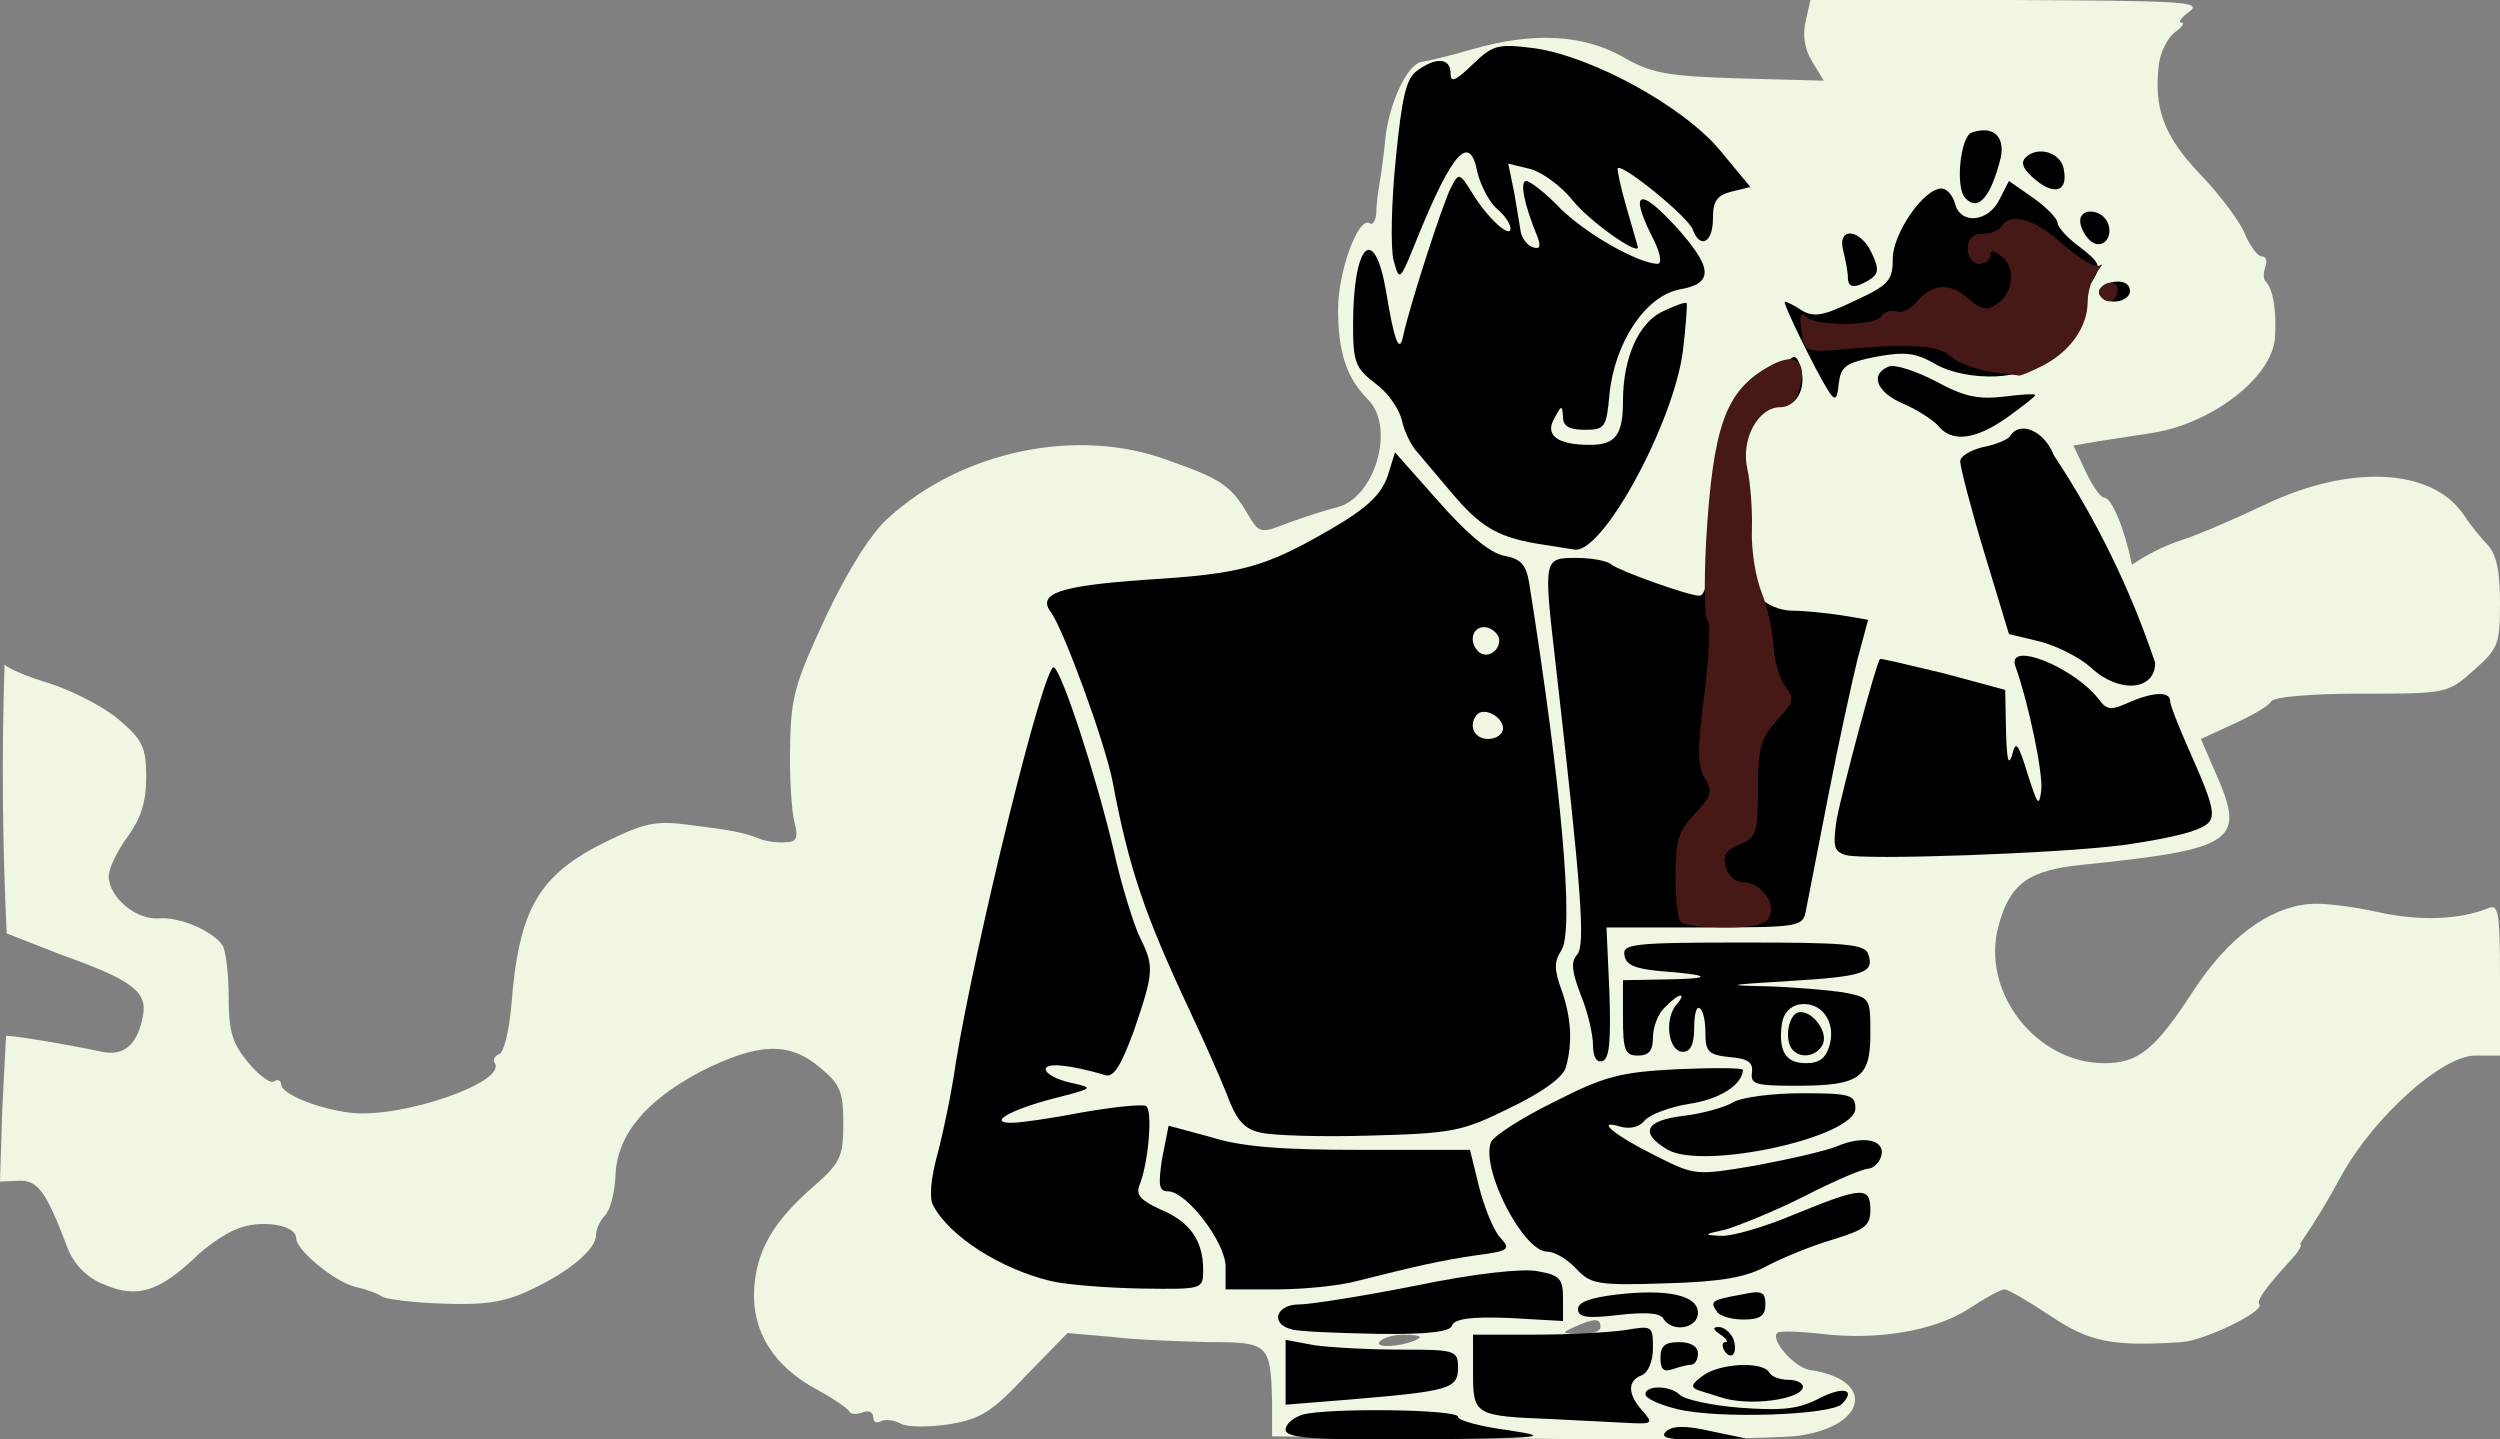<svg xmlns="http://www.w3.org/2000/svg" id="root" viewBox="0 0 99 57">
  <rect x="0" y="0" width="99" height="57" fill="#808080" stroke="none"/>
  <g>
    <path
      style="stroke: none; fill-rule: nonzero; fill: rgb(93.725%, 96.471%, 88.235%); fill-opacity: 1"
      d="M 50.375 55.566 C 50.316 53.207 50.258 53.148 47.852 53.148 C 46.664 53.117 44.941 53.059 43.992 52.938 L 42.273 52.789 L 40.641 54.461 C 39.273 55.926 38.828 56.195 37.582 56.402 C 36.781 56.523 35.918 56.523 35.652 56.371 C 35.383 56.223 35.027 56.195 34.879 56.285 C 34.703 56.371 34.582 56.312 34.582 56.133 C 34.582 55.926 34.406 55.836 34.168 55.926 C 33.93 56.016 33.691 56.016 33.633 55.895 C 33.574 55.777 33.012 55.387 32.355 55.031 C 30.637 54.105 29.773 52.73 29.863 51.059 C 29.953 49.535 30.605 48.371 32.27 46.938 C 33.277 46.043 33.395 45.805 33.395 44.488 C 33.395 43.234 33.277 42.938 32.477 42.281 C 31.258 41.234 30.012 41.293 27.754 42.43 C 25.559 43.594 24.43 44.938 24.371 46.578 C 24.344 47.234 24.164 47.922 23.957 48.133 C 23.777 48.312 23.602 48.668 23.602 48.91 C 23.602 49.477 22.531 50.371 20.988 51.09 C 19.977 51.566 19.207 51.684 17.574 51.625 C 16.387 51.594 15.316 51.445 15.141 51.355 C 14.992 51.238 14.516 51.059 14.102 50.969 C 13.238 50.758 11.727 49.504 11.727 49.027 C 11.727 48.492 10.301 48.281 9.379 48.668 C 8.906 48.848 8.133 49.387 7.688 49.832 C 6.293 51.148 5.402 51.418 4.156 50.879 C 3.445 50.617 2.891 50.047 2.641 49.328 C 1.812 47.148 1.484 46.73 0.742 46.758 L 0 46.789 L 0.09 43.922 L 0.238 41.027 C 0.297 40.965 2.672 41.355 4.039 41.652 C 4.93 41.832 5.461 41.355 5.668 40.191 C 5.816 39.266 5.254 38.816 2.406 37.801 L 0.266 36.965 C 0.094 33.414 0.066 29.859 0.18 26.305 C 0.266 26.453 1.039 26.781 1.93 27.051 C 2.789 27.32 4.039 27.949 4.66 28.457 C 5.641 29.293 5.789 29.559 5.789 30.785 C 5.789 31.77 5.582 32.398 5.047 33.145 C 4.633 33.711 4.305 34.398 4.305 34.695 C 4.305 35.531 5.402 36.457 6.324 36.367 C 7.152 36.309 8.43 36.875 8.816 37.441 C 8.934 37.621 9.055 38.547 9.055 39.473 C 9.055 40.848 9.203 41.324 9.824 42.07 C 10.242 42.578 10.715 42.938 10.863 42.816 C 11.012 42.727 11.133 42.789 11.133 42.938 C 11.133 43.324 12.617 43.922 13.922 44.07 C 15.969 44.281 20.066 42.848 19.594 42.102 C 19.504 41.98 19.594 41.801 19.77 41.742 C 19.949 41.684 20.156 40.848 20.246 39.859 C 20.543 35.98 21.312 34.637 24.074 33.293 C 25.5 32.605 25.973 32.484 27.281 32.664 C 28.973 32.875 29.477 32.965 30.129 33.234 C 30.367 33.32 30.812 33.383 31.109 33.352 C 31.555 33.352 31.613 33.172 31.465 32.574 C 31.348 32.156 31.258 30.785 31.289 29.559 C 31.316 27.559 31.496 27.023 32.715 24.395 C 33.574 22.574 34.523 21.082 35.176 20.512 C 38.086 17.855 42.656 16.898 46.219 18.215 C 48.355 18.961 48.742 19.23 49.395 20.332 C 49.871 21.141 49.902 21.141 51.059 20.691 C 51.711 20.453 52.543 20.184 52.93 20.094 C 54.441 19.738 55.273 16.93 54.176 15.824 C 53.316 14.961 52.988 13.945 52.988 12.242 C 52.988 10.75 53.789 8.57 54.234 8.84 C 54.355 8.926 54.473 8.75 54.5 8.449 C 54.5 8.152 54.562 7.645 54.621 7.316 C 54.68 6.988 54.797 6.18 54.859 5.492 C 55.008 4.062 55.75 2.508 56.312 2.449 C 56.52 2.418 57.441 2.211 58.332 1.941 C 60.734 1.254 62.695 1.375 64.238 2.238 C 65.367 2.895 65.961 3.016 68.871 3.105 L 72.223 3.195 L 71.75 2.418 C 71.457 1.938 71.371 1.355 71.512 0.805 L 71.691 0 L 79.496 0 C 86.414 0.031 87.215 0.059 86.711 0.449 C 86.383 0.688 86.234 0.895 86.383 0.895 C 86.531 0.895 86.414 1.074 86.117 1.285 C 85.848 1.492 85.551 2.059 85.492 2.539 C 85.285 4.27 85.672 5.375 87.125 6.898 C 87.926 7.734 88.73 8.809 88.906 9.285 C 89.113 9.766 89.41 10.152 89.559 10.152 C 89.738 10.152 89.797 10.332 89.707 10.57 C 89.621 10.809 89.621 11.078 89.738 11.168 C 90.004 11.438 90.152 12.273 90.094 13.285 C 90.066 14.871 87.66 16.75 85.254 17.141 L 83.117 17.469 L 82.109 17.645 L 82.586 18.66 C 82.852 19.23 83.18 19.707 83.328 19.707 C 83.625 19.707 84.129 20.93 84.426 22.363 C 85.039 21.945 85.707 21.613 86.414 21.379 C 87.066 21.168 88.52 20.543 89.648 20.004 C 93.062 18.363 96.297 18.543 97.547 20.363 C 97.781 20.723 98.199 21.258 98.496 21.559 C 98.852 21.945 99 22.574 99 23.855 C 99 25.5 98.941 25.68 97.961 26.543 C 96.922 27.469 96.891 27.469 93.508 27.469 C 91.578 27.469 90.066 27.59 89.945 27.77 C 89.855 27.949 89.176 28.336 88.461 28.664 L 87.156 29.262 L 87.75 30.637 C 88.938 33.32 88.52 33.621 82.465 34.246 C 80.328 34.457 79.586 34.996 79.141 36.668 C 78.43 39.266 80.625 42.102 83.328 42.102 C 84.691 42.102 85.344 41.562 86.859 39.234 C 88.223 37.145 89.828 35.949 91.43 35.801 C 91.934 35.742 93.121 35.891 94.07 36.098 C 95.766 36.488 97.367 36.426 98.496 35.98 C 98.941 35.77 99 36.039 99 38.785 L 99 41.801 L 98.02 41.801 C 96.715 41.801 94.043 44.191 92.738 46.52 C 92.234 47.465 91.68 48.383 91.074 49.266 C 91.191 49.266 91.043 49.535 90.777 49.832 C 89.68 51.027 89.352 51.508 89.473 51.656 C 89.68 51.926 87.305 53.09 86.383 53.148 C 83.652 53.328 82.734 53.148 81.188 52.102 C 80.328 51.535 79.527 51.059 79.379 51.059 C 79.23 51.059 78.578 51.418 77.953 51.836 C 76.617 52.699 74.332 53.09 72.137 52.82 C 71.332 52.73 70.562 52.699 70.414 52.762 C 70.027 52.969 71.035 54.164 71.691 54.254 C 74.273 54.641 73.945 56.461 71.246 56.852 C 70.504 56.969 65.516 57.031 60.141 56.969 L 50.375 56.879 Z M 63.676 54.492 C 63.676 53.773 63.617 53.746 61.449 53.746 C 59.461 53.746 59.223 53.805 59.223 54.312 C 59.223 55.059 59.578 55.18 61.836 55.207 C 63.617 55.238 63.676 55.207 63.676 54.492 Z M 56.223 52.969 C 56.281 52.91 56.016 52.852 55.57 52.852 C 55.156 52.852 54.711 53 54.621 53.148 C 54.441 53.445 55.867 53.27 56.223 52.969 Z M 63.379 52.551 C 63.379 52.191 63.141 52.191 62.34 52.551 C 61.805 52.789 61.836 52.82 62.578 52.82 C 63.023 52.852 63.379 52.73 63.379 52.551 Z M 46.398 49.805 C 46.34 49.594 45.773 49.176 45.18 48.879 C 44.23 48.402 44.082 48.191 44.082 47.324 C 44.082 46.758 44.23 45.953 44.379 45.504 C 44.676 44.758 44.645 44.727 44.023 44.906 C 43.637 44.996 42.301 45.176 41.055 45.297 C 38.77 45.473 38.738 45.473 38.711 44.758 C 38.711 44.309 38.531 44.609 38.293 45.535 C 37.906 46.938 37.906 47.059 38.531 47.715 C 39.836 49.148 42.391 50.074 45.062 50.133 C 46.102 50.164 46.488 50.043 46.398 49.805 Z M 53.848 49.594 C 54.145 49.414 55.156 49.176 56.074 49.086 C 56.996 48.969 57.738 48.789 57.738 48.668 L 57.559 47.535 L 57.383 46.609 L 53.02 46.488 C 50.645 46.43 48.328 46.281 47.883 46.133 C 47.082 45.922 47.109 45.953 48.238 47.117 C 49.129 48.012 49.426 48.551 49.426 49.266 L 49.426 50.254 L 51.355 50.074 C 52.426 49.953 53.523 49.746 53.848 49.594 Z M 66.645 48.848 C 66.645 47.953 66.762 47.805 67.473 47.684 C 68.156 47.594 68.129 47.566 67.238 47.504 C 65.754 47.445 62.961 45.922 62.844 45.117 C 62.727 44.34 62.754 44.34 61.27 45.086 C 60.262 45.625 60.113 45.805 60.289 46.371 C 60.617 47.477 61.598 48.668 62.16 48.668 C 62.457 48.668 62.934 48.938 63.23 49.266 C 63.617 49.715 64.148 49.863 65.219 49.863 L 66.645 49.863 Z M 58.984 42.938 C 61.062 41.922 61.508 41.293 60.945 40.219 C 60.734 39.832 60.707 38.727 60.824 37.145 C 60.945 35.77 60.945 33.652 60.824 32.426 L 60.617 30.156 L 57.41 30.156 L 57.5 28.754 L 57.59 27.32 L 58.867 27.32 C 60.5 27.32 60.5 26.934 58.867 26.812 L 57.59 26.723 L 57.5 25.32 L 57.41 23.887 L 58.449 23.887 C 59.191 23.887 59.52 23.766 59.52 23.438 C 59.52 23.199 59.25 22.992 58.926 22.992 C 58.598 22.992 57.738 22.453 57.023 21.797 L 55.719 20.602 L 53.582 21.828 C 50.793 23.41 49.188 23.887 46.457 23.887 C 45.238 23.887 43.934 23.977 43.609 24.066 L 42.953 24.246 L 43.695 26.066 C 44.113 27.082 44.559 28.457 44.734 29.113 L 45.449 32.246 C 45.953 34.398 46.367 35.5 47.883 38.816 C 48.445 40.039 49.16 41.652 49.426 42.398 C 50.078 44.043 50.582 44.219 54.324 44.043 C 56.578 43.953 57.293 43.773 58.984 42.938 Z M 39.777 42.938 C 40.281 42.727 40.52 42.371 40.52 41.863 C 40.52 41.176 40.609 41.145 42.004 41.266 L 43.488 41.355 L 43.934 40.039 C 44.352 38.816 44.32 38.578 43.668 36.309 C 43.25 34.965 42.867 33.41 42.746 32.844 L 42.211 30.637 L 41.887 29.5 L 41.32 31.383 C 40.789 33.203 39.305 39.742 38.859 42.191 C 38.648 43.414 38.68 43.445 39.777 42.938 Z M 70.621 35.172 L 71.512 30.605 L 72.461 26.098 C 72.641 25.379 72.016 25.082 70.145 25.082 C 69.227 25.082 69.02 24.961 68.781 24.273 C 68.574 23.738 68.453 23.617 68.453 23.977 C 68.426 24.363 68.156 24.484 67.297 24.484 C 66.109 24.484 63.527 23.738 62.844 23.199 C 62.25 22.723 62.191 23.02 62.488 25.23 L 63.082 30.902 C 63.586 36.398 63.109 35.832 67.09 35.832 C 70.383 35.832 70.504 35.801 70.621 35.172 Z M 79.703 32.727 C 79.703 31.98 79.348 31.352 78.934 31.352 C 78.637 31.352 78.516 30.934 78.516 29.77 L 78.516 28.156 L 77.004 27.828 C 76.172 27.621 75.398 27.531 75.25 27.621 C 75.133 27.707 74.719 28.844 74.359 30.188 C 73.828 32.188 73.797 32.664 74.125 32.875 C 74.332 33.023 75.668 33.145 77.121 33.145 C 79.141 33.145 79.703 33.055 79.703 32.727 Z M 85.316 32.219 C 86.414 31.828 86.414 31.828 85.641 30.219 C 85.078 29.023 84.957 28.961 83.711 28.961 C 82.793 28.961 82.316 28.812 82.109 28.457 C 81.664 27.621 81.574 28.066 81.723 30.395 L 81.844 32.547 L 83.117 32.547 C 83.801 32.547 84.781 32.398 85.316 32.219 Z M 83.414 24.426 C 82.438 22.215 81.574 20.602 81.102 20.035 C 80.863 19.766 80.594 19.32 80.508 19.051 C 80.328 18.512 79.258 18.305 78.992 18.75 C 78.902 18.902 79.199 20.156 79.645 21.586 L 80.445 24.184 L 81.961 24.633 C 82.82 24.871 83.562 25.289 83.684 25.527 C 83.773 25.77 83.922 25.977 83.98 25.977 C 84.07 25.977 83.801 25.262 83.414 24.426 Z M 62.605 20.125 C 62.875 19.887 63.23 19.406 63.379 19.078 C 63.676 18.57 63.586 18.512 62.516 18.512 C 60.766 18.512 60.41 18.273 60.41 17.168 C 60.41 15.586 60.676 15.227 61.773 15.227 C 62.637 15.227 62.785 15.109 62.785 14.543 C 62.785 14.184 63.109 13.285 63.496 12.539 L 64.211 11.195 L 63.051 10.688 C 62.43 10.422 61.895 10.332 61.895 10.48 C 61.895 11.047 59.668 10.75 58.777 10.031 L 57.914 9.316 L 57.234 11.465 C 56.875 12.629 56.551 13.824 56.551 14.125 C 56.551 14.391 56.43 14.629 56.281 14.629 C 55.926 14.629 56.492 16.391 57.023 17.02 C 57.262 17.258 57.797 17.914 58.242 18.484 C 59.758 20.395 61.656 21.109 62.605 20.125 Z M 80.328 13.348 C 80.891 12.988 81.457 12.301 81.633 11.824 C 81.871 11.078 81.844 10.898 81.25 10.512 C 80.891 10.27 80.594 9.914 80.594 9.734 C 80.594 9.227 76.438 9.406 76.113 9.914 C 75.965 10.121 75.844 10.719 75.844 11.258 C 75.844 12.004 75.695 12.242 74.953 12.512 C 73.738 12.93 73.828 13.109 75.191 12.93 C 76.023 12.809 76.586 12.957 77.359 13.406 C 78.637 14.211 79.082 14.184 80.328 13.348 Z M 64.09 5.672 C 64.625 5.672 65.426 5.941 65.84 6.27 C 66.91 7.105 67.473 7.016 66.672 6.152 C 65.84 5.285 62.191 3.285 60.824 2.984 C 60.023 2.809 59.727 2.867 59.191 3.465 C 58.773 3.922 58.18 4.184 57.559 4.18 C 56.609 4.18 56.254 4.598 56.254 5.613 C 56.281 6.062 56.312 6.062 56.578 5.613 C 56.875 5.047 59.223 4.809 59.223 5.344 C 59.223 5.492 59.906 5.672 60.766 5.734 C 61.773 5.852 62.43 6.062 62.637 6.391 C 62.902 6.836 62.934 6.836 63.023 6.27 C 63.109 5.824 63.348 5.672 64.09 5.672 Z M 64.09 5.672 "
    />
    <path
      d="M 50.91 56.613 C 50.91 56.402 51.207 56.133 51.594 56.016 C 52.633 55.746 57.738 55.805 57.738 56.105 C 57.738 56.254 58.629 56.492 59.758 56.641 C 61.508 56.91 61.121 56.941 56.344 57 C 51.891 57.031 50.91 56.941 50.91 56.613 Z M 65.961 56.703 C 66.199 56.461 66.703 56.434 67.742 56.672 L 69.168 56.969 L 67.414 57 C 66.109 57.031 65.723 56.941 65.961 56.703 Z M 61.449 56.195 C 58.391 56.074 58.332 56.043 58.332 54.344 L 58.332 52.852 L 60.797 52.852 C 62.133 52.852 63.734 52.762 64.355 52.672 C 65.426 52.492 65.457 52.492 65.457 53.387 C 65.457 53.895 65.277 54.344 65.012 54.461 C 64.445 54.672 64.445 55.207 65.039 55.867 C 65.484 56.371 65.457 56.402 64.387 56.344 Z M 61.449 56.195 "
    />
    <path
      d="M 66.434 55.805 C 65.723 55.625 65.16 55.387 65.16 55.207 C 65.16 54.852 66.137 54.852 66.523 55.238 C 66.703 55.418 67.77 55.656 68.898 55.746 C 70.531 55.867 71.184 55.805 71.957 55.418 C 72.965 54.879 73.531 55 72.938 55.598 C 72.492 56.043 68.039 56.195 66.434 55.805 Z M 50.91 54.344 L 50.91 53.059 L 52.039 53.27 C 52.633 53.355 54.176 53.445 55.453 53.445 C 57.648 53.445 57.738 53.477 57.738 54.164 C 57.738 55 57.383 55.09 53.492 55.418 L 50.91 55.625 Z M 50.91 54.344 "
    />
    <path
      d="M 68.129 55.328 L 67.266 55.059 C 66.941 54.941 66.969 54.82 67.414 54.492 C 68.066 53.984 69.789 53.895 70.059 54.344 C 70.145 54.523 70.504 54.641 70.828 54.641 C 71.125 54.641 71.395 54.762 71.395 54.91 C 71.395 55.418 69.227 55.715 68.129 55.328 Z M 65.754 53.773 C 65.754 53.297 65.93 53.148 66.496 53.148 C 66.969 53.148 67.238 53.328 67.238 53.598 C 67.238 53.836 67.117 54.043 66.969 54.043 C 66.82 54.043 66.496 54.133 66.227 54.223 C 65.871 54.344 65.754 54.223 65.754 53.773 Z M 68.277 53.477 C 68.188 53.297 68.188 53.148 68.336 53.148 C 68.453 53.148 68.363 53 68.129 52.852 C 67.832 52.641 67.801 52.551 68.066 52.551 C 68.277 52.551 68.512 52.762 68.633 53 C 68.84 53.566 68.574 53.926 68.277 53.477 Z M 51.148 52.641 C 50.285 52.43 50.523 51.656 51.445 51.656 C 51.891 51.656 53.969 51.328 56.074 50.91 C 58.391 50.43 60.289 50.223 60.883 50.34 C 61.773 50.492 61.895 50.641 61.895 51.418 L 61.895 52.312 L 59.758 52.191 C 58.273 52.133 57.59 52.223 57.5 52.492 C 57.441 52.73 56.578 52.852 54.531 52.82 C 52.957 52.789 51.414 52.73 51.148 52.641 Z M 65.871 52.223 C 65.754 51.984 65.129 51.953 64.09 52.074 C 62.844 52.223 62.488 52.164 62.488 51.836 C 62.488 51.566 62.992 51.387 64 51.266 C 66.051 51.027 67.238 51.297 67.238 51.984 C 67.238 52.609 66.227 52.789 65.871 52.223 Z M 67.98 51.926 C 67.711 51.535 67.77 51.477 68.957 51.266 C 69.762 51.09 69.91 51.148 69.91 51.656 C 69.91 52.102 69.699 52.254 69.047 52.254 C 68.543 52.254 68.066 52.102 67.98 51.926 Z M 41.617 50.73 C 39.629 50.254 37.609 48.969 36.957 47.742 C 36.781 47.445 36.867 46.641 37.137 45.652 C 37.375 44.758 37.699 43.176 37.848 42.102 C 38.621 37.352 41.352 26.215 41.738 26.426 C 42.062 26.633 43.371 30.605 44.082 33.59 C 44.41 35.082 44.914 36.668 45.152 37.145 C 45.715 38.277 45.684 38.516 44.914 40.785 C 44.41 42.16 44.113 42.668 43.785 42.578 C 42.359 42.16 41.41 42.07 41.41 42.34 C 41.41 42.52 41.855 42.758 42.391 42.875 C 43.34 43.086 43.34 43.086 41.707 43.504 C 39.984 43.953 39.066 44.488 40.105 44.461 C 40.402 44.461 41.68 44.281 42.895 44.043 C 44.113 43.832 45.238 43.715 45.387 43.801 C 45.656 43.98 45.477 46.07 45.121 46.938 C 44.973 47.324 45.18 47.535 45.953 47.895 C 47.109 48.371 47.645 49.117 47.645 50.281 C 47.645 51.059 47.645 51.059 45.211 51.027 C 43.844 51 42.242 50.879 41.617 50.73 Z M 41.617 50.73 "
    />
    <path
      d="M 48.535 50.164 C 48.535 49.207 46.992 47.176 46.25 47.176 C 45.895 47.176 45.863 46.938 46.012 45.922 L 46.277 44.578 L 47.941 45.027 C 49.16 45.414 50.703 45.535 53.91 45.535 L 58.211 45.535 L 58.57 46.996 C 58.777 47.805 59.133 48.699 59.398 48.996 C 59.844 49.477 59.785 49.535 58.422 49.715 C 57.023 49.922 56.105 50.133 53.73 50.73 C 53.078 50.91 51.652 51.059 50.555 51.059 L 48.535 51.059 Z M 62.43 50.254 C 62.07 49.863 61.566 49.566 61.27 49.566 C 60.32 49.566 58.629 46.281 59.043 45.234 C 59.133 44.996 60.23 44.281 61.508 43.652 C 63.555 42.609 64.148 42.457 66.434 42.34 C 67.859 42.281 69.02 42.281 69.02 42.371 C 68.988 42.965 68.098 43.535 66.879 43.715 C 66.137 43.832 65.336 44.133 65.129 44.371 C 64.922 44.637 64.535 44.727 64.148 44.609 C 63.141 44.309 63.941 44.969 65.633 45.805 C 67.117 46.551 67.176 46.551 69.492 46.16 C 70.77 45.922 72.254 45.594 72.758 45.387 C 73.828 44.938 74.719 45.145 74.48 45.832 C 74.391 46.07 74.152 46.281 73.977 46.281 C 73.77 46.281 72.641 46.758 71.422 47.387 C 70.234 47.984 68.809 48.551 68.305 48.699 C 67.445 48.879 67.445 48.91 68.156 48.938 C 68.574 48.969 69.91 48.578 71.098 48.074 C 73.738 46.996 74.066 46.969 74.066 47.922 C 74.066 48.551 73.828 48.699 72.582 49.086 C 71.75 49.328 70.59 49.805 69.969 50.133 C 69.137 50.582 68.188 50.758 65.961 50.82 C 63.258 50.91 62.992 50.848 62.43 50.254 Z M 62.43 50.254 "
    />
    <path
      d="M 66.051 45.535 C 64.922 44.879 65.129 44.371 66.645 44.191 C 67.387 44.102 68.277 43.863 68.633 43.652 C 68.988 43.445 70.207 43.293 71.363 43.293 C 73.262 43.293 73.473 43.355 73.473 43.891 C 73.473 45.027 67.504 46.34 66.051 45.535 Z M 49.902 44.848 C 49.246 44.699 48.949 44.34 48.566 43.293 C 48.27 42.547 47.613 41.086 47.109 40.012 C 45.328 36.219 44.707 34.398 44.055 30.934 C 43.758 29.41 42.125 24.934 41.617 24.246 C 41.055 23.5 41.977 23.199 45.328 22.961 C 49.188 22.723 50.051 22.484 52.691 20.961 C 54.176 20.094 54.68 19.586 54.945 18.871 L 55.242 17.914 L 56.965 19.855 C 58.094 21.141 58.984 21.887 59.547 22.004 C 60.23 22.125 60.438 22.363 60.559 23.109 C 61.836 31.141 62.34 36.816 61.836 37.621 C 61.539 38.07 61.539 38.398 61.836 39.203 C 62.219 40.277 62.281 41.293 62.012 42.25 C 61.922 42.637 61.121 43.234 59.816 43.863 C 57.887 44.816 57.531 44.879 54.266 44.969 C 52.336 45.027 50.375 44.969 49.902 44.848 Z M 59.52 28.844 C 59.52 28.395 58.805 28.008 58.508 28.277 C 58.125 28.695 58.359 29.262 58.926 29.262 C 59.25 29.262 59.52 29.082 59.52 28.844 Z M 59.371 25.352 C 59.371 25.141 59.133 24.902 58.867 24.844 C 58.332 24.754 58.125 25.379 58.539 25.797 C 58.836 26.098 59.371 25.828 59.371 25.352 Z M 69.375 42.488 C 69.434 42.07 69.227 41.922 68.512 41.863 C 67.652 41.773 67.535 41.652 67.535 40.906 C 67.535 40.43 67.445 39.98 67.297 39.922 C 67.176 39.832 67.09 40.191 67.09 40.695 C 67.09 41.355 66.941 41.652 66.645 41.652 C 66.078 41.652 65.902 40.43 66.348 39.832 C 66.852 39.266 66.496 39.293 65.93 39.891 C 65.664 40.129 65.457 40.668 65.457 41.086 C 65.457 41.594 65.309 41.801 64.863 41.801 C 64.355 41.801 64.27 41.594 64.27 40.309 L 64.27 38.816 L 65.988 38.785 C 67.891 38.758 67.77 38.605 65.754 38.457 C 64.773 38.367 64.387 38.219 64.328 37.832 C 64.238 37.383 64.652 37.324 69.02 37.324 C 73.055 37.324 73.828 37.383 73.977 37.77 C 74.242 38.516 73.855 38.668 70.859 38.848 C 68.395 38.996 68.246 39.023 69.91 39.055 C 70.977 39.086 72.344 39.203 72.965 39.293 C 74.066 39.504 74.066 39.504 74.066 40.938 C 74.066 42.699 73.648 42.996 71.098 42.996 C 69.551 42.996 69.316 42.938 69.375 42.488 Z M 72.461 41.355 C 72.699 40.43 72.105 39.652 71.273 39.773 C 70.887 39.832 70.621 40.129 70.562 40.547 C 70.414 41.621 70.711 42.102 71.512 42.102 C 72.074 42.102 72.312 41.891 72.461 41.355 Z M 72.461 41.355 "
    />
    <path
      d="M 71.008 41.594 C 70.68 41.293 70.77 40.367 71.125 40.129 C 71.602 39.859 72.402 40.758 72.195 41.324 C 71.988 41.801 71.363 41.953 71.008 41.594 Z M 63.082 41.383 C 63.082 40.965 62.875 40.07 62.605 39.414 C 62.25 38.488 62.191 38.098 62.457 37.801 C 62.785 37.414 62.637 35.352 61.598 26.246 C 61.121 22.094 61.121 22.094 62.43 22.094 C 63.051 22.094 63.676 22.215 63.824 22.363 C 64.121 22.602 66.852 23.59 67.297 23.59 C 67.414 23.59 67.535 23.379 67.535 23.141 C 67.535 22.902 67.742 22.691 67.98 22.691 C 68.633 22.691 68.84 24.602 68.484 27.32 C 68.305 28.785 68.277 29.828 68.453 29.977 C 68.602 30.156 68.723 29.918 68.723 29.352 C 68.723 28.812 68.871 28.305 69.02 28.215 C 69.195 28.125 69.316 26.934 69.316 25.59 C 69.344 23.5 69.402 23.199 69.73 23.68 C 69.938 23.945 70.504 24.184 70.977 24.184 C 71.453 24.184 72.312 24.273 72.906 24.363 L 73.977 24.543 L 73.559 26.098 C 73.352 26.934 72.816 29.379 72.402 31.5 L 71.512 36.07 C 71.395 36.695 71.273 36.727 67.504 36.727 L 63.617 36.727 L 63.734 39.324 C 63.793 41.203 63.734 41.922 63.469 42.012 C 63.23 42.102 63.082 41.863 63.082 41.383 Z M 68.871 36.129 C 68.781 35.98 68.426 35.832 68.098 35.832 C 67.801 35.832 67.535 35.98 67.535 36.129 C 67.535 36.309 67.891 36.426 68.305 36.426 C 68.723 36.426 68.988 36.309 68.871 36.129 Z M 73.086 33.859 C 72.609 33.711 72.582 33.5 72.73 32.457 C 72.938 31.352 74.301 26.215 74.449 26.098 C 74.48 26.066 75.609 26.336 76.973 26.664 L 79.406 27.32 L 79.438 28.961 C 79.469 30.039 79.527 30.367 79.676 29.918 C 79.824 29.293 79.914 29.41 80.297 30.664 C 80.684 31.859 80.742 31.98 80.832 31.32 C 80.922 30.605 80.297 27.738 79.824 26.426 C 79.379 25.32 82.141 26.395 83.148 27.738 C 83.445 28.125 83.625 28.125 84.277 27.828 C 85.227 27.41 85.938 27.352 85.938 27.77 C 85.938 27.918 86.266 28.754 86.652 29.621 C 87.84 32.309 87.867 32.516 86.918 32.875 C 86.473 33.055 85.168 33.32 84.008 33.473 C 81.426 33.801 73.797 34.07 73.086 33.859 Z M 73.086 33.859 "
    />
    <path
      d="M 82.82 26.453 C 82.406 26.066 81.484 25.59 80.805 25.41 L 79.555 25.109 L 78.578 21.887 C 78.043 20.125 77.625 18.484 77.625 18.273 C 77.625 18.062 78.043 17.824 78.516 17.707 C 79.023 17.617 79.496 17.406 79.586 17.289 C 79.973 16.633 80.953 17.051 81.336 18.035 C 83.023 20.582 84.371 23.344 85.344 26.246 C 85.344 27.352 83.922 27.469 82.82 26.453 Z M 60.855 21.527 C 59.281 21.258 58.598 20.84 57.469 19.496 L 56.133 17.914 C 55.898 17.676 55.602 17.078 55.512 16.633 C 55.391 16.152 54.918 15.496 54.441 15.168 C 53.672 14.57 53.582 14.332 53.582 12.867 C 53.582 9.645 54.414 8.809 54.887 11.527 C 55.215 13.555 55.422 14.035 55.57 13.285 C 55.809 12.152 57.145 8.004 57.469 7.406 C 57.766 6.836 57.797 6.836 58.301 7.645 C 58.895 8.629 59.816 9.465 59.816 9.047 C 59.816 8.867 59.578 8.508 59.25 8.242 C 58.953 7.973 58.629 7.316 58.508 6.836 C 58.211 5.254 57.531 5.973 56.133 9.406 C 55.422 11.168 55.422 11.168 55.184 10.301 C 55.066 9.824 55.094 8.031 55.273 6.301 C 55.512 3.852 55.688 3.105 56.105 2.809 C 56.875 2.238 57.441 2.301 57.441 2.895 C 57.441 3.285 57.617 3.227 58.301 2.566 C 59.133 1.762 59.312 1.73 60.766 1.91 C 63.051 2.238 66.672 4.211 68.129 5.973 L 69.316 7.406 L 68.574 7.586 C 67.98 7.734 67.832 7.973 67.832 8.66 C 67.832 9.613 67.324 9.883 67.027 9.078 C 66.852 8.598 64.27 6.48 64.062 6.66 C 64.031 6.719 64.18 7.434 64.418 8.242 L 64.863 9.793 C 64.863 10.121 62.961 8.777 62.281 7.941 C 61.836 7.375 61.062 6.809 60.586 6.688 L 59.727 6.48 L 59.965 7.645 L 60.23 9.227 C 60.289 9.465 60.5 9.734 60.707 9.793 C 60.973 9.883 61.031 9.766 60.883 9.375 C 60.352 8.09 60.172 7.168 60.438 7.168 C 60.586 7.168 61.211 7.645 61.805 8.27 C 62.844 9.285 64.863 10.422 65.633 10.449 C 65.84 10.449 65.754 9.973 65.367 9.258 C 64.535 7.555 64.949 7.434 66.348 8.957 C 67.832 10.602 67.891 11.227 66.496 11.465 C 65.16 11.734 63.941 13.555 63.734 15.617 C 63.617 16.93 63.555 17.02 62.754 17.02 C 62.133 17.02 61.895 16.871 61.895 16.512 C 61.863 16.035 61.836 16.035 61.566 16.543 C 61.152 17.227 61.656 17.617 62.961 17.617 C 63.973 17.617 64.27 17.227 64.27 15.883 C 64.27 14.211 64.863 12.84 65.781 12.363 C 66.285 12.121 66.73 11.945 66.793 12.004 C 66.82 12.062 66.762 12.898 66.645 13.883 C 66.285 16.723 63.496 21.887 62.367 21.766 Z M 76.734 16.84 C 76.5 16.602 75.906 16.215 75.34 15.973 C 74.301 15.527 74.035 14.809 74.805 14.512 C 75.043 14.422 75.875 14.691 76.676 15.109 C 77.773 15.707 78.34 15.824 79.348 15.707 C 80.031 15.617 80.594 15.586 80.594 15.645 C 80.594 15.707 80.09 16.094 79.469 16.543 C 78.191 17.438 77.27 17.527 76.734 16.84 Z M 70.207 15.527 C 70.207 15.168 70.414 14.691 70.652 14.453 C 71.035 14.035 71.125 14.035 71.273 14.453 C 71.543 15.168 71.273 15.945 70.711 16.062 C 70.355 16.125 70.207 15.973 70.207 15.527 Z M 70.207 15.527 "
    />
    <path
      d="M 72.434 15.527 C 71.898 14.691 70.562 11.945 70.68 11.945 C 70.738 11.945 71.066 12.094 71.363 12.301 C 71.84 12.57 72.195 12.512 73.441 11.914 C 74.805 11.285 74.953 11.105 74.953 10.242 C 74.953 9.258 76.172 7.465 76.883 7.465 C 77.094 7.465 77.328 7.734 77.418 8.062 C 77.625 8.898 78.727 8.809 79.172 7.914 L 79.555 7.168 L 80.535 7.852 C 81.039 8.211 81.484 8.66 81.484 8.84 C 81.484 8.988 81.871 9.434 82.375 9.793 C 83.148 10.391 83.207 10.539 82.91 11.047 C 82.438 11.793 82.141 11.793 81.277 10.988 L 80.594 10.359 L 80.594 11.375 C 80.594 12.629 80.148 13.137 79.023 13.137 C 78.547 13.137 78.25 13.258 78.367 13.438 C 78.457 13.617 79.023 13.734 79.586 13.734 C 80.418 13.734 80.625 13.855 80.535 14.273 C 80.387 15.047 77.895 15.137 76.648 14.422 C 75.875 13.973 75.461 13.914 74.301 14.125 C 73.086 14.363 72.906 14.512 72.816 15.168 C 72.758 15.824 72.668 15.883 72.434 15.527 Z M 83.148 11.676 C 82.941 11.348 83.801 10.988 84.188 11.227 C 84.336 11.316 84.395 11.527 84.305 11.676 C 84.07 12.031 83.355 12.031 83.148 11.676 Z M 83.148 11.676 "
    />
    <path
      d="M 73.176 10.988 C 73.176 10.777 73.086 10.301 72.996 9.941 C 72.73 8.957 73.68 9.047 74.125 10.031 C 74.422 10.66 74.391 10.84 74.035 11.078 C 73.441 11.438 73.176 11.406 73.176 10.988 Z M 82.734 9.496 C 82.523 9.285 82.375 8.957 82.375 8.75 C 82.375 8.211 83.238 8.27 83.477 8.84 C 83.711 9.465 83.18 9.941 82.734 9.496 Z M 77.836 7.852 C 77.418 7.465 77.625 5.434 78.07 5.254 C 78.902 4.957 79.406 5.375 79.23 6.242 C 78.844 7.793 78.34 8.391 77.836 7.852 Z M 80.625 7.137 C 80.121 6.719 80 6.449 80.211 6.242 C 80.684 5.762 81.605 6.031 81.723 6.688 C 81.902 7.555 81.398 7.762 80.625 7.137 Z M 80.625 7.137 "
    />
    <path
      style="stroke: none; fill-rule: nonzero; fill: rgb(27.451%, 9.412%, 8.627%); fill-opacity: 1"
      d="M 66.555 36.516 C 66.434 36.426 66.348 35.59 66.348 34.664 C 66.348 33.32 66.465 32.875 67.117 32.219 C 67.77 31.531 67.832 31.352 67.504 30.812 C 67.207 30.336 67.207 29.648 67.504 27.41 C 67.684 25.887 67.742 24.602 67.621 24.574 C 67.504 24.516 67.473 23.109 67.562 21.438 C 67.832 16.871 68.336 15.496 69.996 14.543 C 71.066 13.914 71.57 14.242 71.273 15.348 C 71.156 15.855 70.887 16.125 70.504 16.125 C 69.613 16.125 68.93 17.406 69.195 18.57 C 69.316 19.109 69.402 20.215 69.375 20.992 C 69.344 21.766 69.523 22.871 69.762 23.469 C 69.996 24.035 70.207 25.02 70.234 25.617 C 70.266 26.215 70.504 26.934 70.711 27.199 C 71.066 27.648 71.035 27.797 70.383 28.516 C 69.73 29.23 69.613 29.621 69.613 31.262 C 69.613 32.992 69.551 33.172 68.898 33.441 C 68.363 33.652 68.215 33.859 68.336 34.309 C 68.426 34.664 68.723 34.934 69.02 34.934 C 69.699 34.934 70.324 35.711 70.086 36.277 C 69.969 36.605 69.492 36.727 68.336 36.727 C 67.445 36.727 66.645 36.637 66.555 36.516 Z M 78.812 14.719 C 78.25 14.629 77.566 14.391 77.301 14.152 C 76.766 13.676 75.844 13.586 73.113 13.824 C 71.453 13.973 71.453 13.945 71.332 13.078 C 71.246 12.48 71.305 12.332 71.512 12.539 C 71.898 12.93 74.273 12.93 74.508 12.512 C 74.629 12.332 74.895 12.273 75.102 12.332 C 75.281 12.422 75.668 12.242 75.934 11.914 C 76.559 11.195 77.27 11.195 77.984 11.855 C 78.43 12.242 78.664 12.301 79.051 12.062 C 79.734 11.613 79.852 10.629 79.258 10.152 C 78.961 9.914 78.812 9.883 78.812 10.121 C 78.812 10.301 78.605 10.449 78.367 10.449 C 78.133 10.449 77.922 10.184 77.922 9.852 C 77.922 9.465 78.133 9.258 78.488 9.258 C 78.812 9.258 79.172 9.137 79.258 8.957 C 79.617 8.391 80.594 8.66 81.723 9.703 C 82.375 10.27 83 10.629 83.148 10.512 C 83.297 10.422 83.238 10.512 83.059 10.75 C 82.852 10.988 82.672 11.527 82.672 11.945 C 82.672 12.93 81.992 13.914 80.891 14.48 C 80.418 14.719 80 14.898 79.941 14.871 Z M 83.148 11.676 C 83.059 11.527 83.18 11.348 83.414 11.227 C 83.684 11.137 83.859 11.227 83.859 11.496 C 83.859 11.973 83.387 12.094 83.148 11.676 Z M 83.148 11.676 "
    />
  </g>
</svg>
